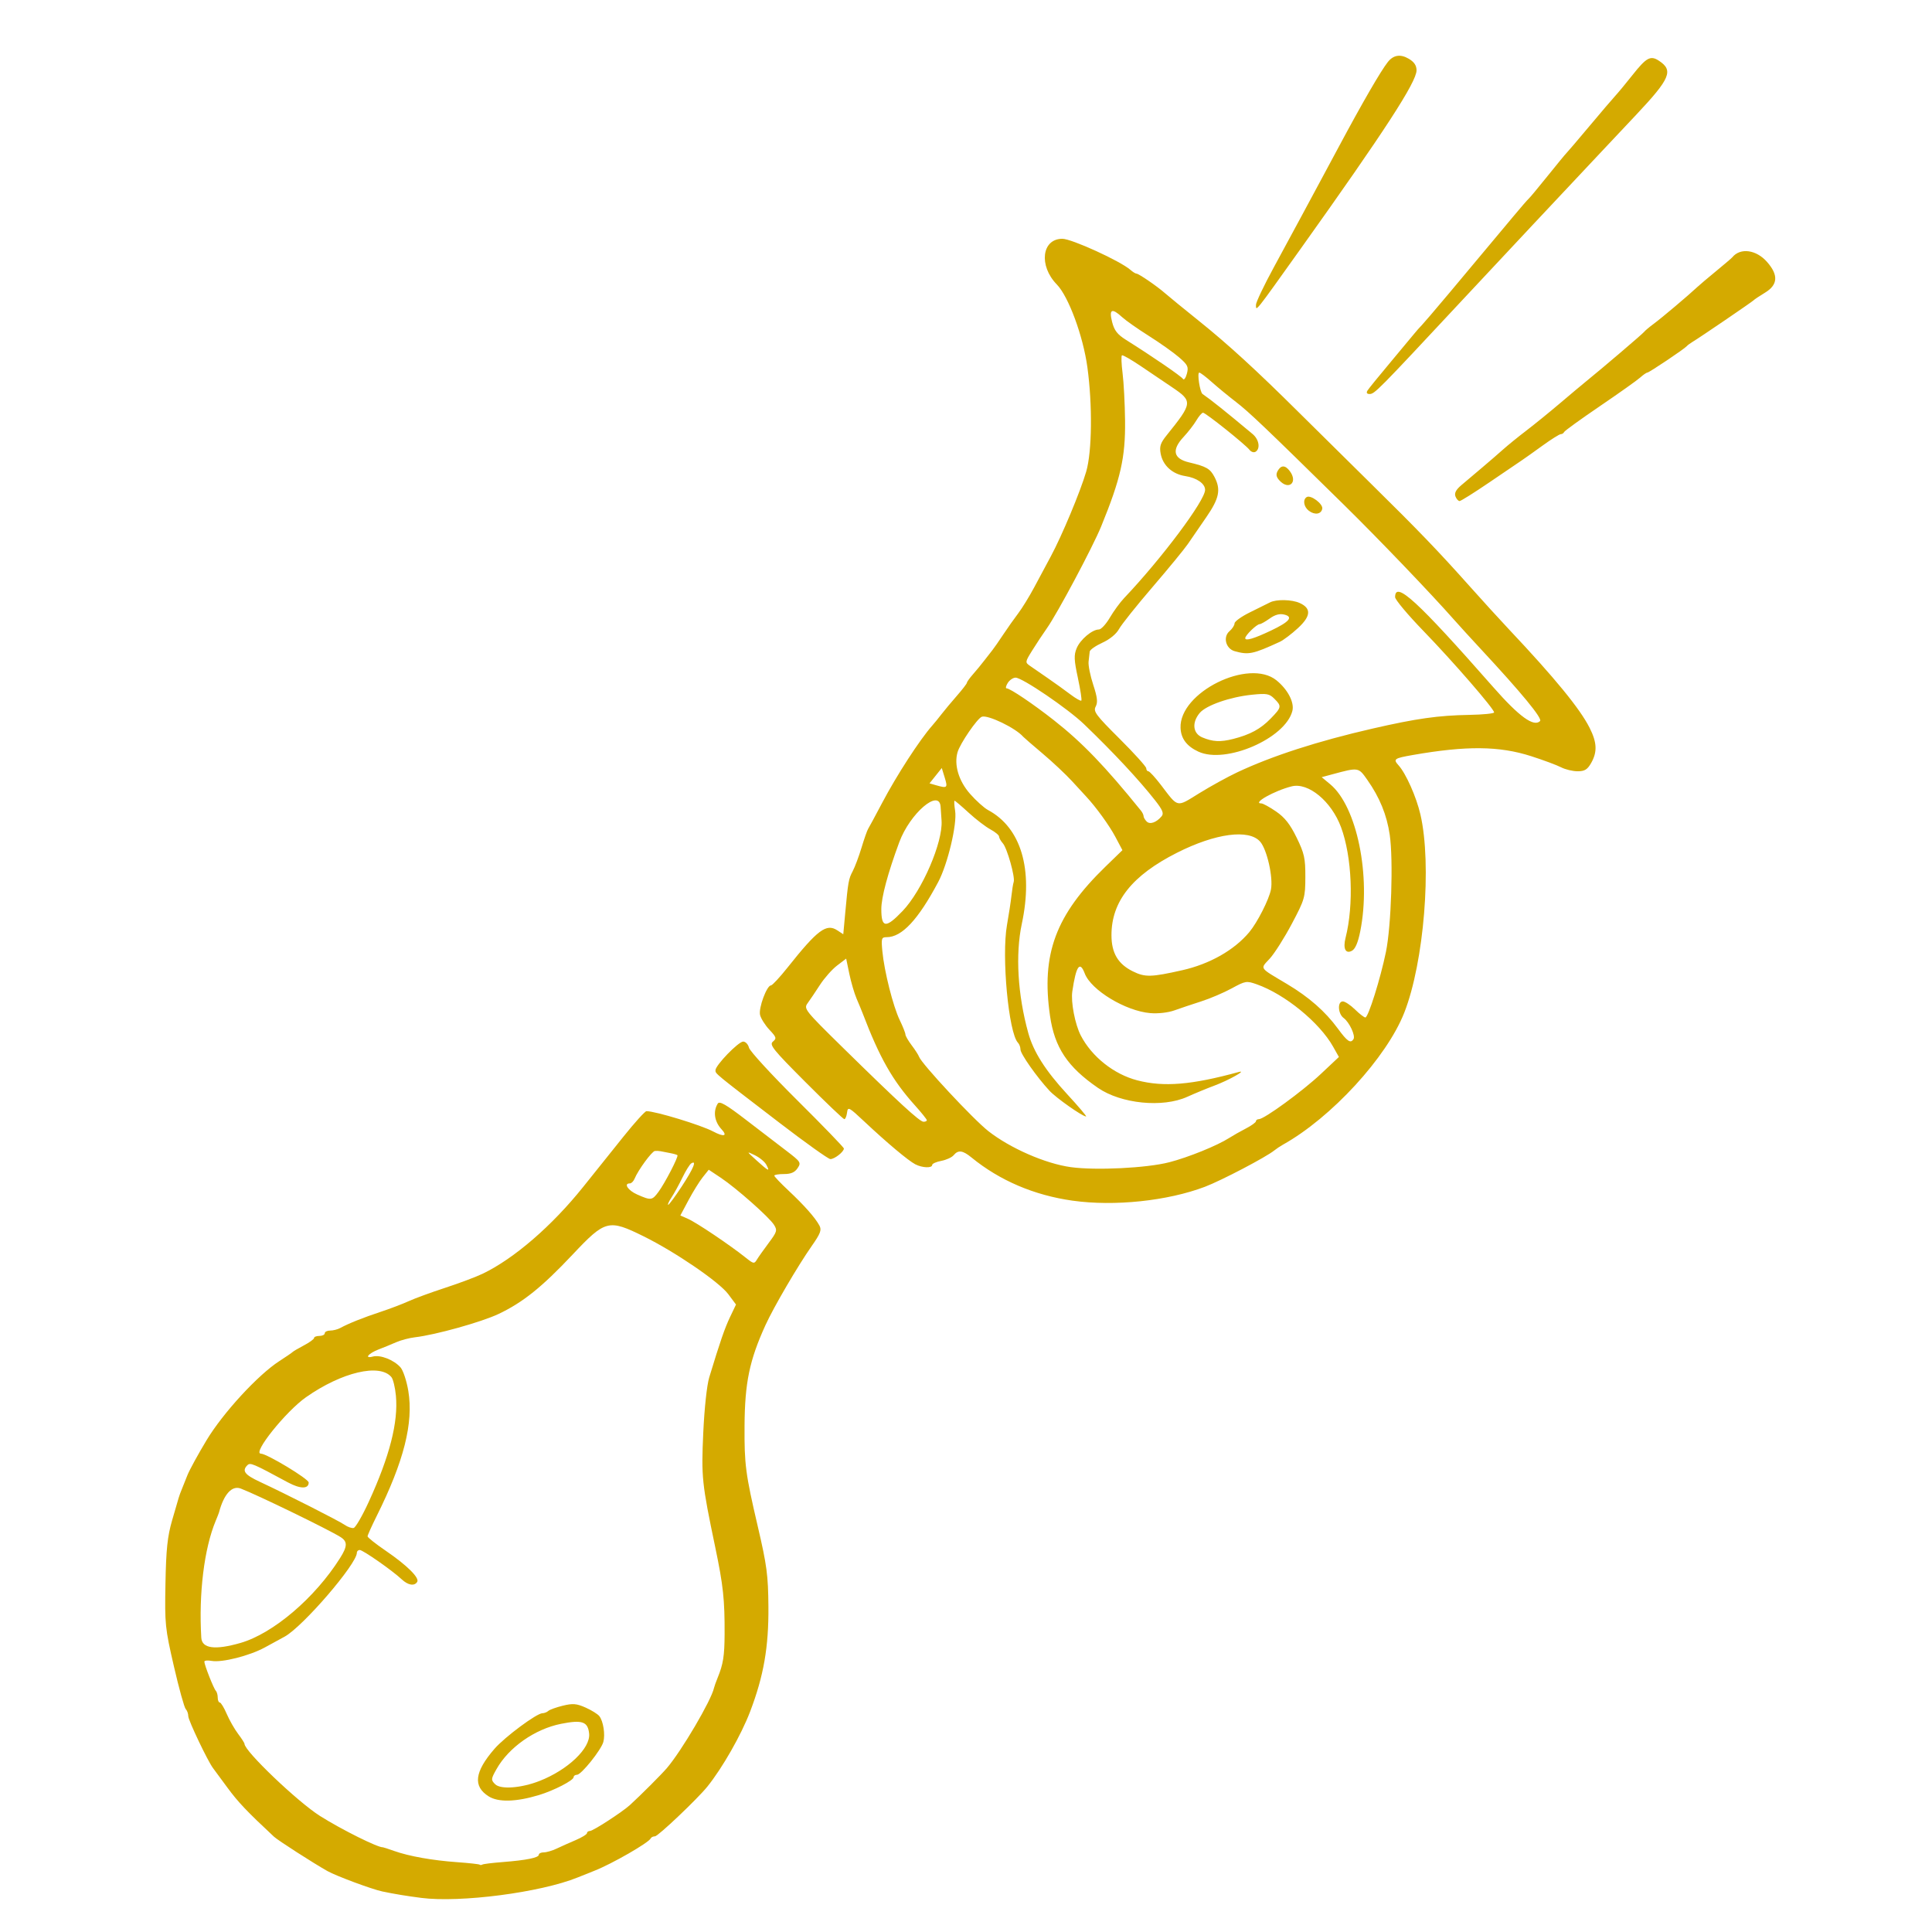 <?xml version="1.0" encoding="UTF-8" standalone="no"?>
<!-- Created with Inkscape (http://www.inkscape.org/) -->

<svg
   version="1.1"
   id="svg2859"
   width="231.04"
   height="231.04"
   viewBox="0 0 231.04 231.04"
   sodipodi:docname="honk.jpg"
   xmlns:inkscape="http://www.inkscape.org/namespaces/inkscape"
   xmlns:sodipodi="http://sodipodi.sourceforge.net/DTD/sodipodi-0.dtd"
   xmlns="http://www.w3.org/2000/svg"
   xmlns:svg="http://www.w3.org/2000/svg">
  <defs
     id="defs2863" />
  <sodipodi:namedview
     id="namedview2861"
     pagecolor="#ffffff"
     bordercolor="#000000"
     borderopacity="0.25"
     inkscape:showpageshadow="2"
     inkscape:pageopacity="0.0"
     inkscape:pagecheckerboard="0"
     inkscape:deskcolor="#d1d1d1"
     showgrid="false" />
  <g
     inkscape:groupmode="layer"
     inkscape:label="Image"
     id="g2865">
    <path
       style="fill:#d4aa00;stroke-width:0.32"
       d="m 50.357,226.958 c -1.773,-0.229 -3.221,-0.468 -4.64,-0.767 -1.252,-0.264 -5.515,-1.849 -6.56,-2.438 -1.725,-0.973 -5.921,-3.67 -6.391,-4.109 -3.23,-3.012 -4.295,-4.134 -5.569,-5.868 -0.816,-1.111 -1.592,-2.163 -1.725,-2.339 -0.628,-0.829 -2.955,-5.713 -2.955,-6.201 0,-0.303 -0.138,-0.689 -0.307,-0.858 -0.169,-0.169 -0.805,-2.466 -1.413,-5.104 -1.054,-4.572 -1.102,-5.038 -1.01,-9.917 0.077,-4.083 0.237,-5.606 0.788,-7.52 0.885,-3.072 0.841,-2.93 1.141,-3.68 0.141,-0.352 0.457,-1.144 0.703,-1.76 0.246,-0.616 1.269,-2.485 2.273,-4.153 1.965,-3.266 6.155,-7.825 8.705,-9.471 0.792,-0.511 1.512,-1.004 1.6,-1.096 0.088,-0.091 0.7,-0.449 1.36,-0.796 0.66,-0.346 1.2,-0.741 1.2,-0.877 0,-0.136 0.288,-0.247 0.64,-0.247 0.352,0 0.64,-0.144 0.64,-0.32 0,-0.176 0.29,-0.32 0.644,-0.32 0.354,0 0.894,-0.137 1.2,-0.304 0.99,-0.543 2.751,-1.247 4.834,-1.935 1.121,-0.37 2.633,-0.945 3.36,-1.278 0.727,-0.333 2.69,-1.052 4.362,-1.597 1.672,-0.546 3.688,-1.303 4.48,-1.683 3.754,-1.802 8.283,-5.712 12.021,-10.381 1.311,-1.637 3.48,-4.346 4.82,-6.019 1.34,-1.673 2.578,-3.042 2.751,-3.042 1.074,0 6.522,1.66 7.976,2.43 1.295,0.686 1.763,0.559 0.995,-0.27 -0.851,-0.919 -1.028,-2.146 -0.441,-3.071 0.208,-0.329 1,0.127 3.333,1.92 1.683,1.293 3.873,2.972 4.868,3.73 1.723,1.314 1.787,1.412 1.339,2.08 -0.339,0.506 -0.792,0.701 -1.627,0.701 -0.636,0 -1.157,0.086 -1.157,0.192 1.2e-4,0.106 0.756,0.9 1.68,1.766 1.907,1.787 3.218,3.269 3.718,4.204 0.284,0.53 0.128,0.945 -0.915,2.434 -1.688,2.41 -4.555,7.316 -5.543,9.484 -1.909,4.193 -2.465,6.874 -2.497,12.044 -0.029,4.614 0.12,5.745 1.578,11.995 1.092,4.681 1.245,5.832 1.276,9.6 0.041,4.844 -0.564,8.312 -2.192,12.578 -1.062,2.783 -3.307,6.719 -5.109,8.958 -1.173,1.458 -5.9,5.945 -6.262,5.945 -0.221,0 -0.45,0.11 -0.509,0.245 -0.223,0.512 -4.655,3.059 -6.747,3.877 -0.396,0.155 -1.296,0.515 -2,0.8 -4.427,1.794 -14.025,3.044 -18.72,2.439 z m 9.767,-4.283 c 2.838,-0.222 4.313,-0.522 4.313,-0.878 0,-0.154 0.266,-0.28 0.591,-0.28 0.325,0 1.009,-0.199 1.52,-0.442 0.511,-0.243 1.541,-0.703 2.289,-1.022 0.748,-0.319 1.36,-0.696 1.36,-0.838 0,-0.142 0.163,-0.258 0.361,-0.258 0.363,0 3.863,-2.271 4.759,-3.088 1.3,-1.186 3.763,-3.648 4.434,-4.433 1.768,-2.068 5.31,-8.093 5.635,-9.585 0.04,-0.184 0.237,-0.734 0.437,-1.223 0.658,-1.605 0.817,-2.599 0.829,-5.192 0.019,-4.137 -0.163,-5.834 -1.117,-10.4 -1.604,-7.677 -1.677,-8.37 -1.434,-13.713 0.132,-2.898 0.432,-5.681 0.713,-6.607 1.311,-4.315 1.851,-5.88 2.498,-7.236 l 0.704,-1.476 -0.926,-1.242 c -1.092,-1.465 -6.344,-5.052 -10.136,-6.923 -4.176,-2.061 -4.571,-1.959 -8.47,2.181 -3.673,3.9 -5.954,5.73 -8.86,7.11 -2.038,0.968 -7.563,2.509 -10.004,2.79 -0.668,0.077 -1.676,0.343 -2.24,0.59 -0.564,0.248 -1.496,0.63 -2.071,0.849 -1.253,0.478 -1.808,1.149 -0.713,0.863 0.889,-0.233 2.501,0.399 3.296,1.292 0.317,0.356 0.738,1.624 0.936,2.817 0.635,3.834 -0.525,8.425 -3.784,14.969 -0.599,1.202 -1.088,2.293 -1.088,2.424 0,0.131 0.972,0.903 2.161,1.715 2.55,1.742 4.073,3.248 3.775,3.73 -0.333,0.539 -1.095,0.409 -1.869,-0.318 -1.103,-1.037 -4.623,-3.496 -5.004,-3.496 -0.188,0 -0.343,0.15 -0.343,0.334 0,1.338 -6.466,8.845 -8.642,10.032 -0.439,0.239 -1.502,0.82 -2.363,1.289 -1.835,1.001 -5.128,1.833 -6.366,1.609 -0.478,-0.087 -0.868,-0.047 -0.868,0.089 4.16e-4,0.39 1.119,3.232 1.372,3.485 0.125,0.125 0.228,0.492 0.228,0.815 0,0.323 0.11,0.587 0.245,0.587 0.134,0 0.508,0.612 0.829,1.36 0.322,0.748 0.932,1.818 1.355,2.379 0.424,0.56 0.771,1.101 0.771,1.203 0,0.869 6.366,6.948 9.041,8.634 2.587,1.63 6.946,3.798 7.515,3.738 0.042,-0.004 0.648,0.194 1.348,0.441 1.802,0.636 4.56,1.126 7.536,1.34 1.408,0.101 2.616,0.234 2.685,0.296 0.069,0.062 0.216,0.056 0.327,-0.013 0.111,-0.069 1.207,-0.204 2.435,-0.299 z m -1.678,-7.851 c -1.912,-1.2 -1.703,-2.931 0.687,-5.689 1.227,-1.416 5.055,-4.258 5.735,-4.258 0.22,0 0.537,-0.124 0.705,-0.276 0.167,-0.152 0.948,-0.432 1.734,-0.624 1.198,-0.292 1.64,-0.255 2.72,0.224 0.709,0.315 1.449,0.775 1.645,1.024 0.474,0.603 0.722,2.201 0.48,3.087 -0.263,0.962 -2.64,3.925 -3.149,3.925 -0.223,0 -0.406,0.129 -0.406,0.288 0,0.383 -2.364,1.601 -4.16,2.143 -2.721,0.822 -4.843,0.877 -5.991,0.156 z m 6.072,-1.845 c 3.399,-1.33 6.111,-3.917 5.934,-5.661 -0.146,-1.439 -0.823,-1.677 -3.351,-1.175 -3.134,0.622 -6.263,2.817 -7.726,5.419 -0.666,1.185 -0.676,1.29 -0.163,1.804 0.652,0.652 3.11,0.472 5.306,-0.387 z M 28.757,196.474 c 3.911,-1.129 8.912,-5.39 11.91,-10.15 0.898,-1.425 0.906,-1.983 0.037,-2.526 -1.464,-0.914 -9.991,-5.058 -11.911,-5.787 -1.055,-0.401 -2.022,0.662 -2.608,2.866 -0.023,0.088 -0.2,0.538 -0.393,1 -1.375,3.299 -2.039,8.692 -1.72,13.97 0.078,1.295 1.643,1.504 4.684,0.626 z m 15.342,-16.877 c 2.5,-5.453 3.539,-9.514 3.246,-12.686 -0.09,-0.978 -0.332,-1.981 -0.537,-2.228 -1.385,-1.669 -5.934,-0.598 -10.212,2.404 -2.428,1.704 -6.463,6.75 -5.397,6.75 0.707,0 5.715,3.023 5.716,3.45 0.002,0.792 -1.01,0.784 -2.497,-0.02 -4.179,-2.261 -4.491,-2.393 -4.837,-2.047 -0.674,0.674 -0.322,1.141 1.495,1.986 3.103,1.443 9.482,4.68 10.16,5.156 0.352,0.247 0.827,0.41 1.055,0.362 0.228,-0.048 1.042,-1.455 1.808,-3.127 z m 47.825,-30.958 c 0.994,-1.324 1.049,-1.511 0.64,-2.161 -0.577,-0.918 -4.508,-4.397 -6.368,-5.636 l -1.44,-0.959 -0.717,0.897 c -0.394,0.493 -1.159,1.724 -1.698,2.736 l -0.981,1.839 0.898,0.394 c 1.043,0.458 5.026,3.137 6.969,4.688 0.879,0.702 0.976,0.717 1.28,0.206 0.181,-0.304 0.819,-1.205 1.417,-2.002 z m -10.379,-6.785 c 1.398,-2.141 1.816,-3.16 1.119,-2.73 -0.183,0.113 -0.658,0.877 -1.056,1.699 -0.398,0.822 -0.986,1.89 -1.305,2.374 -0.319,0.484 -0.497,0.88 -0.395,0.88 0.102,0 0.839,-1 1.637,-2.223 z m -2.807,0.687 c 0.785,-1.062 2.428,-4.241 2.272,-4.397 -0.06,-0.06 -0.465,-0.175 -0.902,-0.257 -0.436,-0.082 -0.937,-0.179 -1.113,-0.217 -0.176,-0.038 -0.481,-0.052 -0.677,-0.031 -0.361,0.038 -2.009,2.286 -2.432,3.318 -0.126,0.308 -0.378,0.56 -0.56,0.56 -0.782,0 -0.229,0.843 0.871,1.329 1.651,0.729 1.788,0.713 2.54,-0.305 z m 12.9,-3.261 c -0.187,-0.35 -0.804,-0.86 -1.371,-1.133 -1.028,-0.495 -1.027,-0.493 0.223,0.637 1.44,1.302 1.622,1.381 1.148,0.497 z m 36.638,4.305 c -4.605,-0.647 -8.72,-2.405 -12.105,-5.17 -1.05,-0.858 -1.583,-0.925 -2.128,-0.267 -0.215,0.259 -0.881,0.563 -1.479,0.676 -0.598,0.112 -1.088,0.332 -1.088,0.488 0,0.4 -1.189,0.354 -2.021,-0.079 -0.846,-0.44 -3.389,-2.574 -6.076,-5.098 -1.874,-1.76 -1.988,-1.819 -2.084,-1.08 -0.056,0.43 -0.202,0.782 -0.324,0.782 -0.123,0 -2.21,-1.991 -4.639,-4.424 -3.904,-3.911 -4.356,-4.474 -3.902,-4.851 0.463,-0.384 0.422,-0.524 -0.417,-1.416 -0.512,-0.544 -1.016,-1.342 -1.12,-1.773 -0.199,-0.822 0.807,-3.536 1.31,-3.536 0.155,0 1.055,-0.972 1.999,-2.16 3.562,-4.482 4.624,-5.276 5.922,-4.425 l 0.721,0.472 0.226,-2.464 c 0.353,-3.844 0.406,-4.144 0.908,-5.093 0.259,-0.49 0.733,-1.755 1.052,-2.811 0.319,-1.056 0.674,-2.064 0.788,-2.24 0.114,-0.176 0.871,-1.58 1.683,-3.12 1.727,-3.277 4.478,-7.522 5.976,-9.22 0.264,-0.299 0.768,-0.918 1.12,-1.376 0.352,-0.457 1.178,-1.447 1.835,-2.198 0.658,-0.751 1.198,-1.453 1.2,-1.56 0.003,-0.106 0.329,-0.56 0.725,-1.009 0.396,-0.449 1.008,-1.193 1.36,-1.655 0.352,-0.461 0.784,-1.015 0.96,-1.231 0.176,-0.216 0.75,-1.04 1.275,-1.832 0.525,-0.792 1.339,-1.944 1.808,-2.56 0.469,-0.616 1.335,-2.024 1.925,-3.13 0.59,-1.105 1.477,-2.761 1.972,-3.68 1.333,-2.472 3.548,-7.777 4.239,-10.15 0.696,-2.39 0.758,-7.965 0.14,-12.484 -0.512,-3.737 -2.256,-8.458 -3.656,-9.894 -2.19,-2.247 -1.798,-5.462 0.665,-5.462 1.108,0 6.935,2.661 8.137,3.716 0.278,0.244 0.595,0.444 0.706,0.444 0.276,0 2.455,1.491 3.429,2.345 0.44,0.386 2.235,1.853 3.988,3.259 3.523,2.824 6.918,5.932 12.046,11.025 1.867,1.854 5.683,5.625 8.48,8.38 5.819,5.731 8.147,8.15 11.964,12.431 1.491,1.672 3.592,3.976 4.67,5.12 5.475,5.81 8.466,9.463 9.627,11.756 0.89,1.759 0.94,2.89 0.186,4.216 -0.447,0.786 -0.773,0.984 -1.616,0.986 -0.581,9.6e-4 -1.474,-0.214 -1.985,-0.478 -0.511,-0.264 -2.124,-0.863 -3.584,-1.331 -3.811,-1.221 -7.715,-1.259 -14.139,-0.137 -2.234,0.39 -2.375,0.491 -1.713,1.226 0.893,0.991 2.131,3.771 2.621,5.884 1.384,5.966 0.432,17.675 -1.924,23.689 -2.098,5.353 -8.729,12.572 -14.516,15.801 -0.328,0.183 -0.791,0.492 -1.03,0.687 -0.981,0.8 -6.335,3.604 -8.306,4.351 -4.475,1.694 -10.82,2.36 -15.808,1.659 z m 11.527,-4.588 c 2.299,-0.593 5.763,-1.997 7.193,-2.914 0.44,-0.282 1.34,-0.792 2,-1.133 0.66,-0.341 1.2,-0.731 1.2,-0.867 0,-0.136 0.156,-0.247 0.348,-0.247 0.635,0 5.2,-3.33 7.402,-5.398 l 2.169,-2.038 -0.691,-1.229 c -1.628,-2.897 -5.759,-6.272 -9.138,-7.463 -1.218,-0.43 -1.35,-0.408 -2.986,0.486 -0.941,0.515 -2.583,1.215 -3.648,1.556 -1.065,0.341 -2.513,0.827 -3.217,1.08 -0.745,0.268 -1.949,0.403 -2.88,0.324 -2.953,-0.25 -7.075,-2.745 -7.834,-4.742 -0.59,-1.553 -1.034,-0.912 -1.488,2.149 -0.188,1.269 0.327,3.945 1.015,5.271 1.315,2.536 3.956,4.633 6.748,5.36 3.164,0.824 6.498,0.551 12.119,-0.991 1.12,-0.307 -1.193,0.992 -2.88,1.619 -0.88,0.327 -2.347,0.932 -3.259,1.345 -2.944,1.332 -7.915,0.831 -10.682,-1.075 -3.642,-2.509 -5.18,-4.822 -5.727,-8.611 -1.068,-7.387 0.673,-12.064 6.644,-17.855 l 2.015,-1.955 -0.846,-1.597 c -0.721,-1.361 -2.313,-3.557 -3.498,-4.827 -0.18,-0.192 -0.937,-1.015 -1.682,-1.828 -0.746,-0.813 -2.33,-2.3 -3.52,-3.304 -1.19,-1.004 -2.236,-1.909 -2.324,-2.012 -0.89,-1.039 -4.244,-2.657 -4.947,-2.387 -0.552,0.212 -2.595,3.197 -2.897,4.232 -0.443,1.519 0.134,3.444 1.496,4.992 0.716,0.813 1.681,1.681 2.144,1.929 3.955,2.115 5.434,7.09 4.043,13.608 -0.779,3.652 -0.494,8.481 0.771,13.052 0.624,2.256 2.052,4.502 4.653,7.322 1.353,1.466 2.37,2.666 2.262,2.666 -0.431,0 -3.577,-2.212 -4.379,-3.079 -1.519,-1.642 -3.467,-4.411 -3.467,-4.929 0,-0.278 -0.134,-0.641 -0.298,-0.809 -1.12,-1.144 -1.98,-10.331 -1.317,-14.073 0.217,-1.227 0.459,-2.807 0.536,-3.511 0.077,-0.704 0.198,-1.446 0.268,-1.648 0.194,-0.562 -0.785,-4.045 -1.297,-4.617 -0.249,-0.278 -0.452,-0.641 -0.452,-0.807 0,-0.166 -0.468,-0.555 -1.04,-0.863 -0.572,-0.309 -1.741,-1.205 -2.598,-1.993 -0.857,-0.787 -1.614,-1.432 -1.684,-1.432 -0.069,0 -0.039,0.543 0.067,1.207 0.253,1.582 -0.886,6.378 -2.024,8.518 -2.397,4.51 -4.343,6.594 -6.158,6.594 -0.626,0 -0.666,0.131 -0.52,1.68 0.228,2.408 1.284,6.592 2.077,8.234 0.374,0.774 0.68,1.546 0.68,1.716 0,0.17 0.338,0.755 0.75,1.3 0.413,0.545 0.809,1.16 0.88,1.367 0.286,0.829 6.49,7.488 8.29,8.898 2.619,2.051 6.832,3.891 9.862,4.306 2.993,0.41 9.072,0.11 11.746,-0.58 z m -28.967,-5.034 c 0,-0.106 -0.645,-0.911 -1.434,-1.788 -2.675,-2.975 -4.203,-5.667 -6.233,-10.979 -0.134,-0.352 -0.464,-1.151 -0.733,-1.775 -0.268,-0.624 -0.659,-1.956 -0.867,-2.959 l -0.379,-1.824 -1.09,0.831 c -0.599,0.457 -1.522,1.501 -2.051,2.319 -0.529,0.818 -1.188,1.798 -1.466,2.176 -0.489,0.667 -0.358,0.832 4.233,5.34 6.642,6.52 9.155,8.831 9.618,8.842 0.22,0.005 0.4,-0.077 0.4,-0.183 z m 51.025,-9.703 c 0.254,-0.411 -0.497,-2.017 -1.18,-2.522 -0.691,-0.511 -0.762,-1.982 -0.096,-1.982 0.258,0 0.911,0.432 1.451,0.96 0.54,0.528 1.1,0.96 1.243,0.96 0.347,0 1.802,-4.636 2.461,-7.84 0.635,-3.087 0.892,-11.011 0.454,-14.001 -0.349,-2.383 -1.202,-4.474 -2.688,-6.584 -1.06,-1.506 -1.032,-1.502 -4.163,-0.659 l -1.287,0.347 1.022,0.849 c 3.198,2.656 4.903,11.004 3.591,17.581 -0.271,1.357 -0.597,2.117 -1.002,2.334 -0.753,0.403 -1.082,-0.269 -0.757,-1.547 1.008,-3.968 0.774,-9.698 -0.542,-13.24 -1.15,-3.096 -3.91,-5.378 -5.902,-4.879 -2.061,0.516 -4.771,2.04 -3.627,2.04 0.199,0 0.993,0.435 1.765,0.966 1.041,0.717 1.676,1.523 2.455,3.12 0.923,1.894 1.049,2.463 1.043,4.714 -0.007,2.452 -0.075,2.688 -1.619,5.6 -0.886,1.672 -2.073,3.544 -2.637,4.159 -1.163,1.269 -1.342,1.006 2.07,3.041 2.613,1.558 4.562,3.268 6.074,5.328 1.139,1.552 1.526,1.812 1.87,1.256 z m -20.479,-8.235 c 3.294,-0.743 6.217,-2.403 8.014,-4.551 0.961,-1.149 2.359,-3.899 2.593,-5.099 0.28,-1.442 -0.469,-4.774 -1.286,-5.718 -1.334,-1.542 -5.337,-1.012 -9.947,1.318 -5.374,2.716 -7.842,5.822 -7.839,9.864 0.002,2.126 0.778,3.442 2.549,4.318 1.465,0.725 2.187,0.709 5.916,-0.132 z m -33.448,-7.077 c 2.344,-2.452 4.837,-8.228 4.664,-10.809 -0.035,-0.519 -0.086,-1.267 -0.113,-1.663 -0.155,-2.222 -3.667,0.79 -4.944,4.24 -1.374,3.712 -2.147,6.592 -2.147,8.001 0,2.275 0.538,2.324 2.539,0.231 z m 30.99,-11.346 c 0.274,-0.33 0.097,-0.76 -0.764,-1.857 -1.941,-2.474 -4.975,-5.729 -8.515,-9.133 -1.941,-1.866 -7.392,-5.575 -8.195,-5.575 -0.297,0 -0.72,0.288 -0.94,0.64 -0.22,0.352 -0.279,0.64 -0.132,0.64 0.411,0 3.169,1.86 5.658,3.816 3.386,2.662 6.115,5.496 10.408,10.81 0.172,0.213 0.312,0.508 0.312,0.656 0,0.148 0.166,0.436 0.369,0.639 0.396,0.396 1.171,0.122 1.8,-0.635 z m 9.031,-5.241 c 4.166,-1.963 9.634,-3.732 16.179,-5.232 5.262,-1.206 7.849,-1.572 11.581,-1.639 1.628,-0.029 2.96,-0.162 2.96,-0.296 0,-0.424 -4.929,-6.106 -8.449,-9.738 -1.865,-1.925 -3.391,-3.746 -3.391,-4.046 0,-2.002 2.657,0.435 11.754,10.782 3.094,3.519 4.838,4.78 5.582,4.037 0.307,-0.307 -2.194,-3.347 -7.063,-8.586 -1.162,-1.25 -2.608,-2.834 -3.213,-3.52 -2.808,-3.182 -9.016,-9.66 -13.188,-13.762 -9.451,-9.292 -11.353,-11.103 -12.912,-12.301 -0.88,-0.676 -2.174,-1.74 -2.877,-2.366 -0.702,-0.626 -1.377,-1.138 -1.5,-1.138 -0.282,0 0.074,2.344 0.389,2.56 1.003,0.687 2.795,2.121 5.988,4.79 0.772,0.645 0.954,1.748 0.351,2.12 -0.203,0.125 -0.527,0.023 -0.72,-0.228 -0.495,-0.642 -5.252,-4.442 -5.559,-4.442 -0.14,0 -0.499,0.414 -0.798,0.921 -0.299,0.506 -0.985,1.393 -1.525,1.971 -1.456,1.558 -1.233,2.602 0.651,3.047 2.078,0.491 2.528,0.751 3.052,1.764 0.772,1.493 0.555,2.55 -0.982,4.777 -0.79,1.144 -1.779,2.584 -2.199,3.2 -0.42,0.616 -2.326,2.94 -4.237,5.164 -1.911,2.224 -3.714,4.483 -4.007,5.02 -0.325,0.595 -1.106,1.236 -2,1.644 -0.806,0.367 -1.485,0.844 -1.507,1.06 -0.022,0.216 -0.083,0.752 -0.135,1.192 -0.052,0.44 0.196,1.684 0.552,2.763 0.499,1.517 0.567,2.112 0.297,2.617 -0.31,0.58 0.009,1.01 2.849,3.839 1.759,1.752 3.199,3.346 3.199,3.543 0,0.197 0.114,0.358 0.254,0.358 0.14,0 0.82,0.742 1.512,1.649 2.098,2.751 1.801,2.687 4.57,0.977 1.355,-0.837 3.4,-1.962 4.544,-2.501 z m -4.64,-2.473 c -1.398,-0.647 -2.09,-1.567 -2.138,-2.846 -0.159,-4.24 8.162,-8.365 11.47,-5.685 1.352,1.095 2.158,2.642 1.904,3.654 -0.826,3.292 -7.962,6.39 -11.235,4.877 z m 4.16,-1.522 c 2.036,-0.52 3.274,-1.193 4.478,-2.433 1.314,-1.353 1.338,-1.48 0.441,-2.377 -0.602,-0.602 -0.911,-0.656 -2.686,-0.475 -2.622,0.269 -5.48,1.268 -6.244,2.184 -0.956,1.147 -0.819,2.442 0.309,2.916 1.259,0.53 2.171,0.575 3.701,0.184 z m 0.18,-10.491 c -1.071,-0.299 -1.435,-1.701 -0.622,-2.397 0.331,-0.284 0.602,-0.702 0.602,-0.931 0,-0.229 0.828,-0.822 1.84,-1.32 1.012,-0.497 2.09,-1.032 2.396,-1.188 0.772,-0.393 2.619,-0.354 3.562,0.076 1.403,0.639 1.335,1.57 -0.219,3.001 -0.764,0.704 -1.738,1.44 -2.164,1.636 -3.222,1.48 -3.735,1.586 -5.394,1.123 z m 4.346,-2.471 c 2.191,-1.04 2.686,-1.631 1.595,-1.905 -0.564,-0.142 -1.105,0.002 -1.758,0.467 -0.519,0.369 -1.055,0.671 -1.193,0.671 -0.354,0 -1.731,1.334 -1.731,1.677 0,0.37 1.03,0.066 3.087,-0.91 z m 4.513,-14.328 c -0.611,-0.469 -0.742,-1.329 -0.249,-1.634 0.48,-0.297 1.97,0.823 1.86,1.397 -0.128,0.665 -0.904,0.779 -1.611,0.236 z m -3.528,-3.639 c -0.367,-0.405 -0.42,-0.715 -0.194,-1.12 0.398,-0.712 0.895,-0.712 1.436,2.02e-4 1.033,1.36 -0.1,2.382 -1.242,1.12 z m -40.007,35.564 -0.355,-1.157 -0.733,0.917 -0.733,0.917 0.718,0.208 c 1.411,0.409 1.482,0.352 1.103,-0.885 z m 15.923,-11.93 c -0.464,-2.149 -0.489,-2.73 -0.149,-3.55 0.43,-1.039 1.859,-2.244 2.66,-2.244 0.264,0 0.853,-0.636 1.308,-1.413 0.455,-0.777 1.225,-1.831 1.71,-2.342 4.493,-4.731 9.682,-11.667 9.682,-12.943 0,-0.745 -0.993,-1.436 -2.366,-1.646 -1.547,-0.237 -2.682,-1.265 -2.945,-2.67 -0.164,-0.876 -0.034,-1.279 0.715,-2.21 3.122,-3.879 3.142,-4.064 0.634,-5.755 -0.901,-0.607 -2.574,-1.737 -3.718,-2.511 -1.144,-0.774 -2.162,-1.356 -2.263,-1.295 -0.101,0.061 -0.067,1.019 0.074,2.128 0.142,1.109 0.276,3.672 0.299,5.696 0.049,4.389 -0.526,6.931 -2.859,12.64 -1.01,2.471 -5.225,10.383 -6.478,12.16 -0.497,0.704 -1.295,1.912 -1.774,2.683 -0.848,1.366 -0.855,1.415 -0.255,1.831 0.339,0.235 1.301,0.9 2.138,1.477 0.837,0.577 2.047,1.447 2.689,1.933 0.642,0.486 1.231,0.82 1.309,0.742 0.078,-0.078 -0.108,-1.299 -0.413,-2.712 z m 12.088,-38.348 c -0.658,-0.569 -2.276,-1.716 -3.596,-2.548 -1.32,-0.832 -2.759,-1.843 -3.197,-2.245 -1.235,-1.135 -1.594,-0.964 -1.204,0.573 0.257,1.012 0.627,1.491 1.646,2.131 3.168,1.99 6.63,4.362 6.824,4.676 0.116,0.188 0.326,-0.084 0.467,-0.605 0.226,-0.84 0.12,-1.064 -0.94,-1.982 z M 93.237,134.288 c -7.859,-6.024 -7.68,-5.877 -7.677,-6.304 0.005,-0.597 2.743,-3.426 3.316,-3.426 0.28,0 0.592,0.331 0.693,0.736 0.102,0.405 2.696,3.229 5.766,6.277 3.07,3.047 5.581,5.646 5.581,5.774 0,0.401 -1.148,1.294 -1.625,1.264 -0.25,-0.016 -2.975,-1.96 -6.055,-4.321 z M 174.051,59.358 c -0.148,-0.386 0.064,-0.795 0.686,-1.322 0.495,-0.42 1.603,-1.356 2.461,-2.081 0.858,-0.725 2.01,-1.721 2.56,-2.213 0.55,-0.493 1.791,-1.501 2.759,-2.24 0.968,-0.739 2.777,-2.208 4.02,-3.264 1.243,-1.056 2.617,-2.208 3.052,-2.56 1.974,-1.596 6.866,-5.768 7.028,-5.993 0.099,-0.137 0.621,-0.575 1.16,-0.973 0.937,-0.691 4.124,-3.381 5.205,-4.394 0.282,-0.264 1.301,-1.126 2.264,-1.916 0.963,-0.79 1.823,-1.524 1.911,-1.632 0.957,-1.176 2.863,-0.921 4.16,0.556 1.376,1.567 1.3,2.733 -0.24,3.669 -0.66,0.401 -1.272,0.809 -1.36,0.906 -0.171,0.189 -6.415,4.443 -7.306,4.977 -0.294,0.176 -0.606,0.407 -0.694,0.514 -0.266,0.322 -4.506,3.166 -4.72,3.166 -0.11,0 -0.496,0.268 -0.86,0.595 -0.363,0.327 -2.533,1.867 -4.821,3.423 -2.288,1.556 -4.208,2.944 -4.267,3.085 -0.059,0.141 -0.238,0.257 -0.399,0.257 -0.161,0 -1.137,0.612 -2.17,1.36 -1.032,0.748 -2.149,1.542 -2.481,1.763 -0.332,0.222 -2.081,1.41 -3.888,2.64 -1.806,1.23 -3.411,2.237 -3.566,2.237 -0.155,0 -0.378,-0.252 -0.496,-0.559 z M 163.523,46.717 c 0.134,-0.22 1.331,-1.695 2.659,-3.278 1.328,-1.583 2.631,-3.149 2.895,-3.479 0.264,-0.33 0.71,-0.835 0.992,-1.122 0.436,-0.444 4.574,-5.361 10.94,-13.001 0.88,-1.056 1.692,-1.992 1.806,-2.08 0.113,-0.088 1.131,-1.312 2.263,-2.72 1.131,-1.408 2.138,-2.632 2.238,-2.72 0.1,-0.088 1.327,-1.528 2.728,-3.2 1.401,-1.672 2.814,-3.328 3.141,-3.68 0.327,-0.352 1.242,-1.458 2.033,-2.457 1.668,-2.107 2.16,-2.375 3.161,-1.719 1.773,1.162 1.368,2.126 -2.709,6.459 -1.302,1.384 -3.182,3.381 -4.177,4.437 -3.809,4.042 -12.515,13.331 -16.655,17.769 -10.185,10.919 -10.454,11.191 -11.07,11.191 -0.307,0 -0.397,-0.148 -0.244,-0.4 z M 150.197,36.448 c 0,-0.307 0.956,-2.315 2.125,-4.464 1.169,-2.149 2.626,-4.843 3.239,-5.987 0.613,-1.144 1.581,-2.944 2.152,-4 0.57,-1.056 1.653,-3.072 2.407,-4.48 2.796,-5.224 4.991,-9.018 5.844,-10.1 0.666,-0.845 1.512,-0.978 2.503,-0.392 0.65,0.384 0.931,0.802 0.931,1.386 0,1.391 -3.798,7.238 -13.919,21.426 -5.49,7.696 -5.281,7.435 -5.281,6.611 z"
       id="path2869" />
  </g>
</svg>
